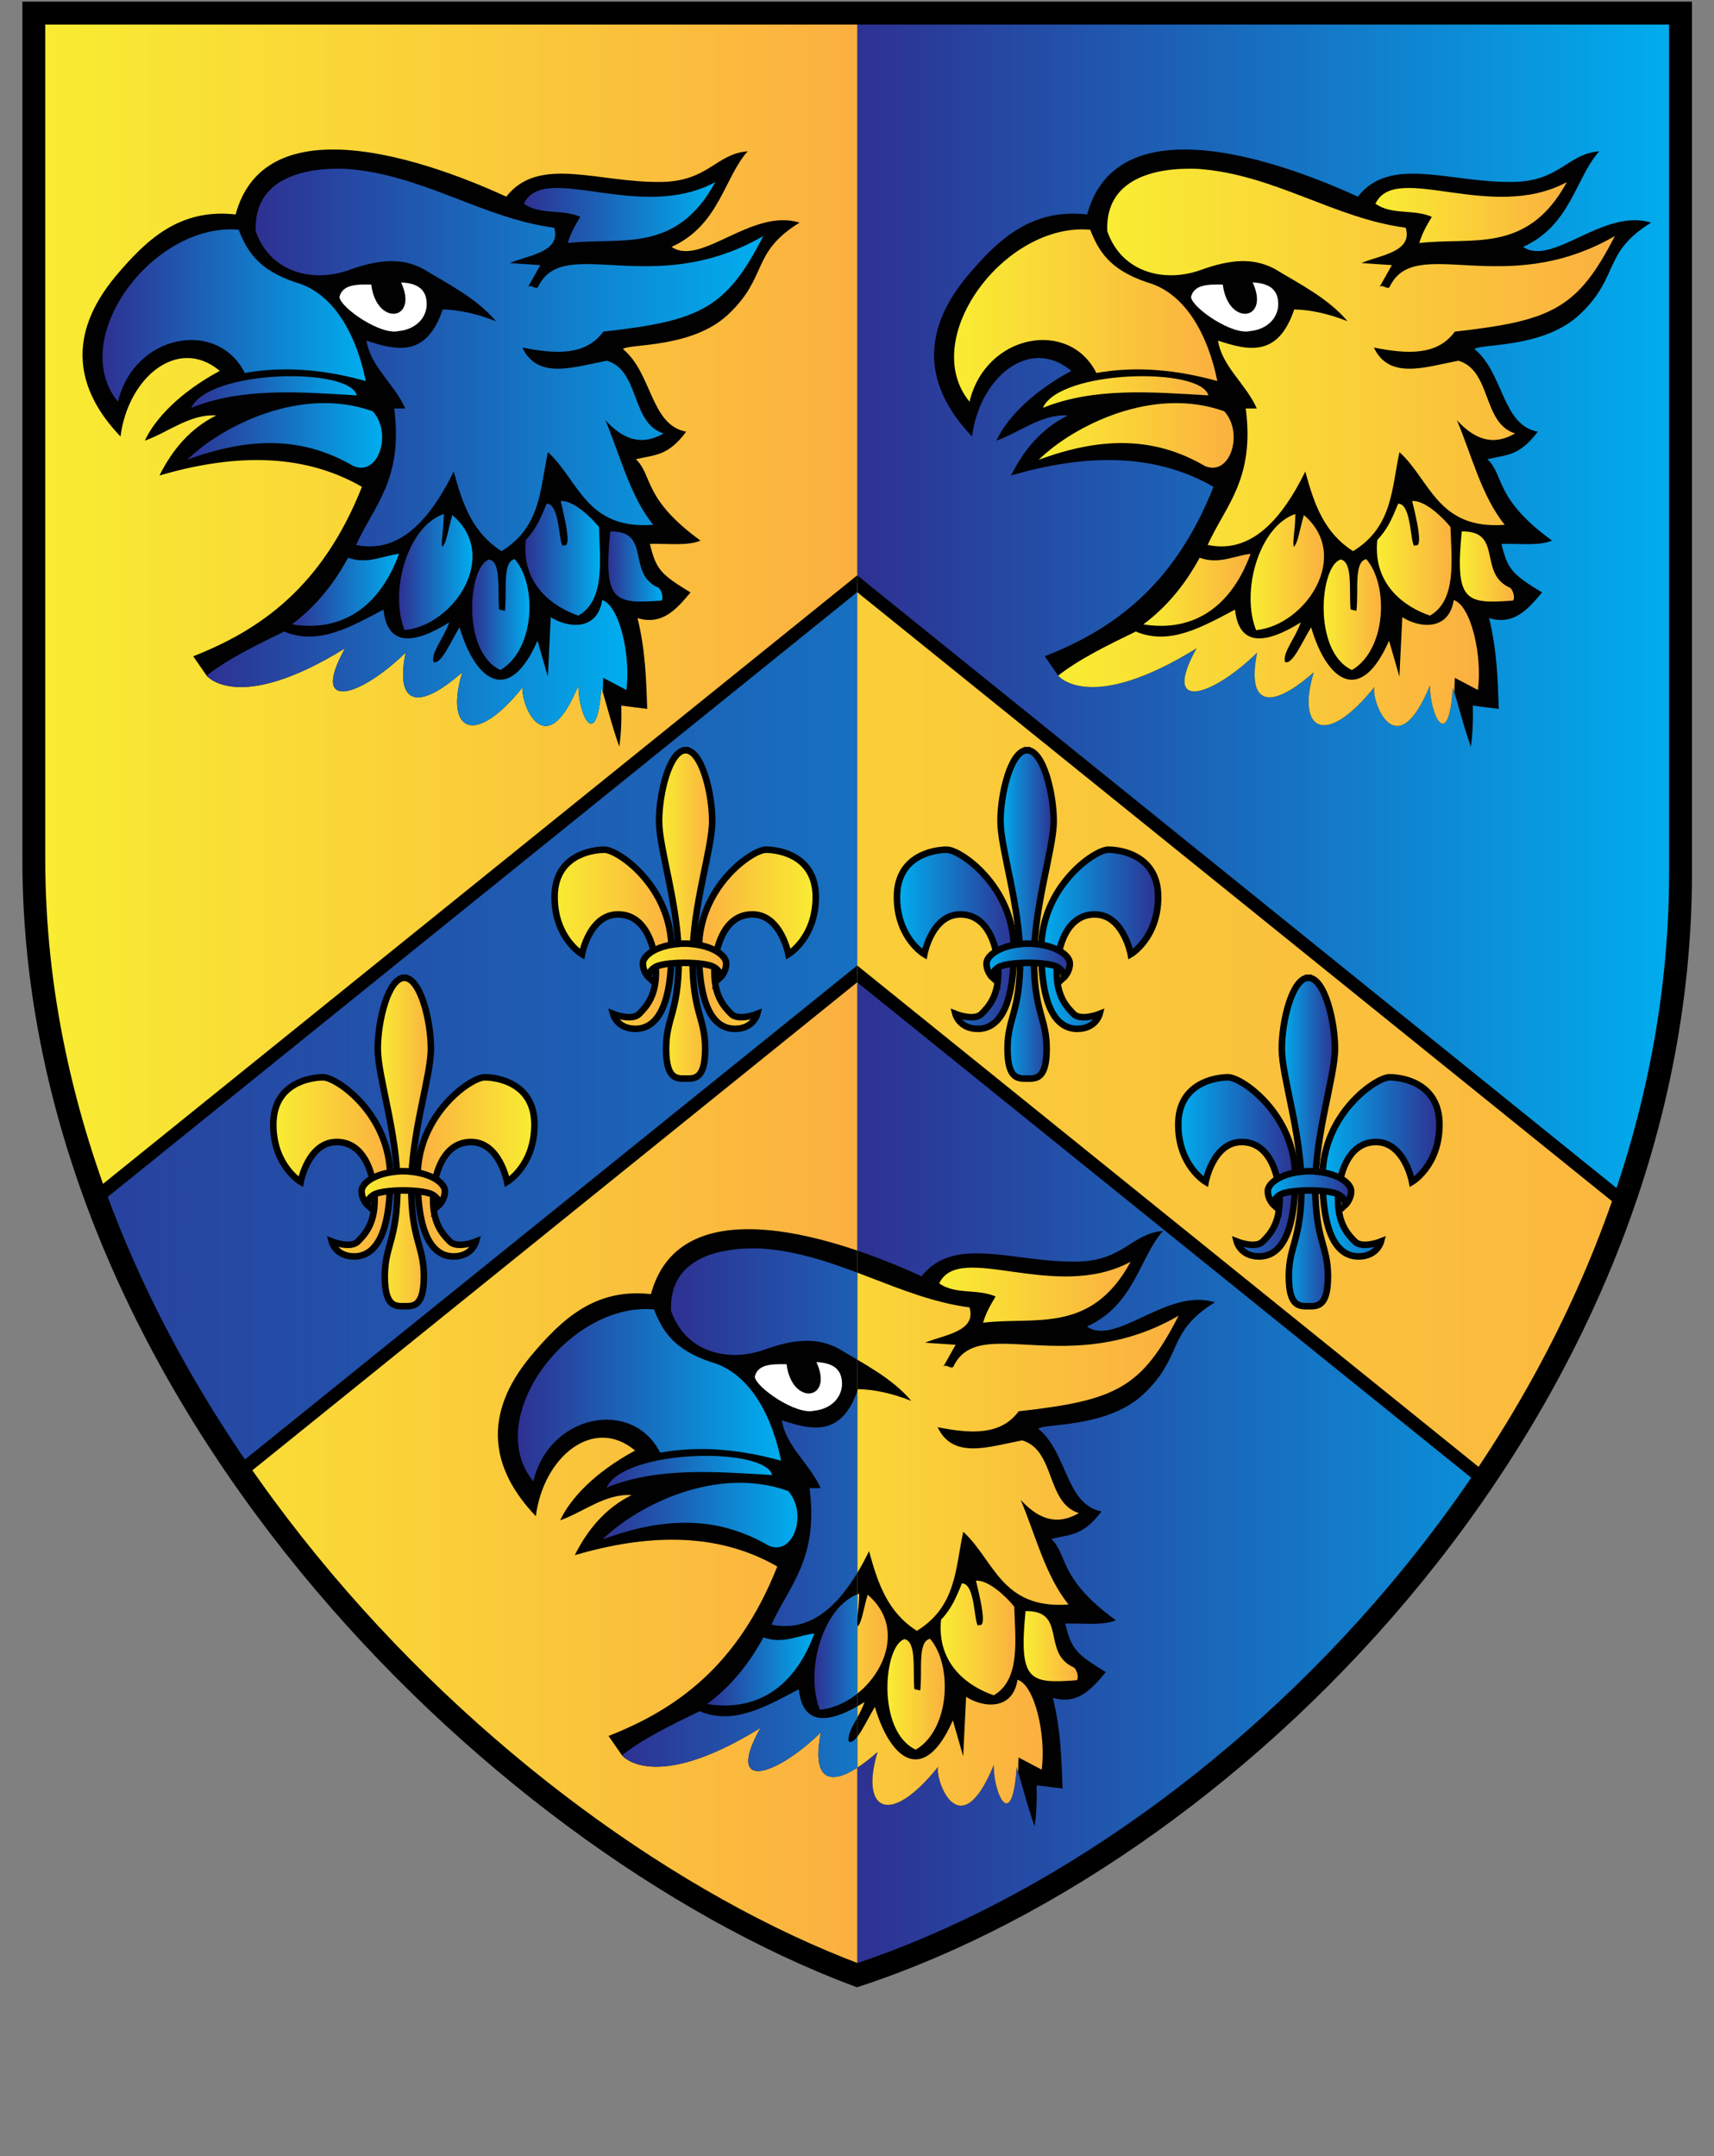<?xml version="1.0" encoding="utf-8"?>
<!-- Generator: Adobe Illustrator 15.0.2, SVG Export Plug-In  -->
<!DOCTYPE svg PUBLIC "-//W3C//DTD SVG 1.1//EN" "http://www.w3.org/Graphics/SVG/1.1/DTD/svg11.dtd">
<svg version="1.1"
	 xmlns="http://www.w3.org/2000/svg" xmlns:xlink="http://www.w3.org/1999/xlink" xmlns:a="http://ns.adobe.com/AdobeSVGViewerExtensions/3.0/"
	 x="0px" y="0px" width="524px" height="659px" viewBox="53.386 -0.5 524 659" enable-background="new 53.386 -0.5 524 659"
	 xml:space="preserve">
<rect x="53.386" y="-0.5" width="524" height="659" fill="#808080" stroke="none"/>
<defs>
</defs>
<linearGradient id="SVGID_5_" gradientUnits="userSpaceOnUse" x1="91.174" y1="515.304" x2="146.069" y2="536.376">
	<stop  offset="0" style="stop-color:#8B5E3C"/>
	<stop  offset="0.497" style="stop-color:#FDC060"/>
</linearGradient>
<path display="none" fill="url(#SVGID_5_)" stroke="#000000" stroke-width="3" stroke-miterlimit="10" d="M162.478,493.628l-72,70
	c0,0-13.53,0.171-11-15c2.529-15.171,23-55,23-55s1-8,21-9S162.478,493.628,162.478,493.628z"/>
<linearGradient id="SVGID_6_" gradientUnits="userSpaceOnUse" x1="484.315" y1="536.376" x2="539.209" y2="515.304">
	<stop  offset="0.503" style="stop-color:#FDC060"/>
	<stop  offset="1" style="stop-color:#8B5E3C"/>
</linearGradient>
<path display="none" fill="url(#SVGID_6_)" stroke="#000000" stroke-width="3" stroke-miterlimit="10" d="M467.906,493.628l72,70
	c0,0,13.529,0.171,11-15s-23-55-23-55s-1-8-21-9S467.906,493.628,467.906,493.628z"/>
<linearGradient id="SVGID_7_" gradientUnits="userSpaceOnUse" x1="54.886" y1="461.128" x2="160.478" y2="461.128">
	<stop  offset="0" style="stop-color:#BCBEC0"/>
	<stop  offset="0.333" style="stop-color:#E6E7E8"/>
</linearGradient>
<path display="none" fill="url(#SVGID_7_)" stroke="#000000" stroke-width="3" stroke-miterlimit="10" d="M55.478,456.628
	c0-18,7.316-28,35-28s51,8,51,8l19,57c0,0-71.883-16.141-90.941-9.07S55.478,456.628,55.478,456.628z"/>
<linearGradient id="SVGID_8_" gradientUnits="userSpaceOnUse" x1="469.906" y1="461.128" x2="575.498" y2="461.128">
	<stop  offset="0.632" style="stop-color:#E6E7E8"/>
	<stop  offset="0.687" style="stop-color:#DBDCDD"/>
	<stop  offset="0.793" style="stop-color:#CACBCD"/>
	<stop  offset="0.898" style="stop-color:#BFC1C3"/>
	<stop  offset="1" style="stop-color:#BCBEC0"/>
</linearGradient>
<path display="none" fill="url(#SVGID_8_)" stroke="#000000" stroke-width="3" stroke-miterlimit="10" d="M574.906,456.628
	c0-18-7.316-28-35-28s-51,8-51,8l-19,57c0,0,71.883-16.141,90.941-9.07S574.906,456.628,574.906,456.628z"/>
<path display="none" fill="#FBB040" stroke="#000000" stroke-width="3" stroke-miterlimit="10" d="M55.478,456.628c0,0,8,6,23,6
	c9.731,10.067,11,32,11,58.345c-25-1.345-34-19.345-34-48.345S55.478,456.628,55.478,456.628z"/>
<path display="none" fill="#FBB040" stroke="#000000" stroke-width="3" stroke-miterlimit="10" d="M574.906,456.628c0,0-8,6-23,6
	c-9.731,10.067-11,32-11,58.345c25-1.345,34-19.345,34-48.345S574.906,456.628,574.906,456.628z"/>
<g>
	<defs>
		<path id="SVGID_2_" d="M314.749,3.5H63.728c0,0,0,138.937,0,258.714c0,161.081,140,299,251.714,341
			c118.286-39,251.714-175.92,251.714-337c0-119.778,0-262.714,0-262.714H314.749z"/>
	</defs>
	<linearGradient id="SVGID_9_" gradientUnits="userSpaceOnUse" x1="63.728" y1="303.357" x2="567.156" y2="303.357">
		<stop  offset="0" style="stop-color:#2E3192"/>
		<stop  offset="1" style="stop-color:#00AEEF"/>
	</linearGradient>
	<use xlink:href="#SVGID_2_"  overflow="visible" fill="url(#SVGID_9_)"/>
	<clipPath id="SVGID_10_">
		<use xlink:href="#SVGID_2_"  overflow="visible"/>
	</clipPath>
	<g clip-path="url(#SVGID_10_)">
		<defs>
			<rect id="SVGID_4_" x="315.442" y="3.5" width="251.714" height="655.416"/>
		</defs>
		<linearGradient id="SVGID_11_" gradientUnits="userSpaceOnUse" x1="315.442" y1="331.208" x2="567.156" y2="331.208">
			<stop  offset="0" style="stop-color:#2E3192"/>
			<stop  offset="1" style="stop-color:#00AEEF"/>
		</linearGradient>
		<use xlink:href="#SVGID_4_"  overflow="visible" fill="url(#SVGID_11_)"/>
		<clipPath id="SVGID_12_">
			<use xlink:href="#SVGID_4_"  overflow="visible"/>
		</clipPath>
		<g clip-path="url(#SVGID_12_)">
			<g id="g3970_7_" transform="translate(-4.959,2.651)">
				<path fill="#010101" d="M523.99,72.304c14.581-6.573,16.043-21.167,23.281-29.219c-9.772,0.815-11.995,9.118-26.25,9.375
					c-19.368,0.349-37.58-8.28-47.563,4.5c-12.131-5.578-33.801-14.153-52.125-14.406c-14.251-0.197-26.487,4.624-30.625,19.844
					c-17.146-1.934-27.32,7.759-36.656,18.844c-14.992,18.006-12.408,34.517,1.469,49.031c2.296-18.099,17.601-30.781,30.344-20.063
					c-12.275,6.605-19.851,14.706-22.906,21.313c6.854-2.355,13.8-8.232,21.813-7.688c-7.932,3.959-13.369,10.427-17.344,18.344
					c21.455-6.26,43.084-7.384,61.906,3.469c-12.165,30.706-31.175,43.76-51.584,51.797l4.095,5.91c0,0,9.505,11.961,42.339-8.372
					c-10.982,19.668,4.555,14.966,18.499,1.333c-3.166,15.667,3.501,18.167,17.334,6c-5.333,17.333,3.206,23.577,18.5,4.533
					c-1.001,4.142,6.621,24.866,17-0.533c-0.079,8.998,5.667,20.833,7,0.667c1.272,3.909,3.162,11.562,5.493,18.095
					c0.561-3.946,0.729-8.154,0.605-12.555l7.938,1c-0.336-8.922-0.52-17.772-2.969-27.75c7.496,2.295,11.892-2.673,16.188-7.844
					c-9.237-5.624-10.525-7.094-12.406-14.844c5.908-0.109,11.611,0.646,15.469-1c-17.728-12.887-14.526-19.889-19.75-24.875
					c5.863-1.403,9.736-0.877,15.375-8.406c-10.976-2.074-10.337-17.876-19.344-25.281c1.934-1.676,21.144-0.127,32.25-10.625
					c12.262-11.591,6.755-18.728,21.75-28C548.579,60.322,532.881,78.486,523.99,72.304z"/>
				<path fill="#FFFFFF" d="M440.646,98.023c3.924-0.35,8.011-2.883,8.469-7.625c0.262-5.271-3.013-7.009-7.813-7.219
					c5.433,11.701-7.51,13.558-9.125,0.656c-4.771-0.114-8.829,0.045-9.719,3.813C422.815,90.952,435.211,99.507,440.646,98.023z"/>
				<g>
					<linearGradient id="SVGID_13_" gradientUnits="userSpaceOnUse" x1="350.015" y1="93.298" x2="430.499" y2="93.298">
						<stop  offset="0" style="stop-color:#F9ED32"/>
						<stop  offset="1" style="stop-color:#FBB040"/>
					</linearGradient>
					<path fill="url(#SVGID_13_)" d="M393.527,110.851c12.463-2.243,24.932-0.879,36.972,2.466
						c-2.709-13.522-9.467-26.827-21.435-30.159c-11.595-3.902-14.841-9.616-17.431-16.092
						c-26.108-2.31-52.647,33.272-36.892,52.571C359.658,98.953,385.115,94.164,393.527,110.851z"/>
					<linearGradient id="SVGID_14_" gradientUnits="userSpaceOnUse" x1="375.899" y1="129.936" x2="435.5" y2="129.936">
						<stop  offset="0" style="stop-color:#F9ED32"/>
						<stop  offset="1" style="stop-color:#FBB040"/>
					</linearGradient>
					<path fill="url(#SVGID_14_)" d="M426.706,139.29c7.724,3.326,11.973-10.073,5.928-16.724
						c-21.844-7.882-46.118,4.42-56.734,14.818C395.418,130.154,411.562,130.431,426.706,139.29z"/>
				</g>
				<g>
					<linearGradient id="SVGID_15_" gradientUnits="userSpaceOnUse" x1="407.891" y1="177.141" x2="440.668" y2="177.141">
						<stop  offset="0" style="stop-color:#F9ED32"/>
						<stop  offset="1" style="stop-color:#FBB040"/>
					</linearGradient>
					<path fill="url(#SVGID_15_)" d="M440.668,166.142c-4.903,0.501-9.61,3.321-15.567,1.187
						c-4.126,7.546-9.474,14.588-17.209,20.354C421.02,189.854,433.914,184.529,440.668,166.142z"/>
					<linearGradient id="SVGID_16_" gradientUnits="userSpaceOnUse" x1="381.847" y1="199.502" x2="510.479" y2="199.502">
						<stop  offset="0" style="stop-color:#F9ED32"/>
						<stop  offset="1" style="stop-color:#FBB040"/>
					</linearGradient>
					<path fill="url(#SVGID_16_)" d="M381.847,203.357c0.051,0.065,9.592,11.903,42.336-8.375
						c-10.982,19.668,4.555,14.966,18.499,1.333c-3.166,15.667,3.501,18.167,17.334,6c-5.333,17.333,3.206,23.577,18.5,4.533
						c-1.001,4.142,6.621,24.866,17-0.533c-0.079,8.998,5.667,20.833,7,0.667c0.147,0.454,0.305,0.963,0.469,1.511
						c0.023-1.504,0.056-2.999,0.116-4.466l7.073,3.722c1.385-10.447-2.093-25.851-7.406-27.489
						c-1.408,9.353-10.274,8.692-15.712,5.237l-0.892,18.158l-3.164-10.981c-8.638,19.771-18.944,12.579-23.823-4.095
						c-2.744,4.453-5.713,11.604-8.003,10.608c-0.671-3.131,2.935-6.781,4.839-12.098c-10.742,6.707-18.906,7.49-20.101-3.908
						c-9.963,5.221-19.894,11.1-30.337,6.7C396.827,194.122,388.141,198.381,381.847,203.357z"/>
					<linearGradient id="SVGID_17_" gradientUnits="userSpaceOnUse" x1="478.837" y1="61.819" x2="537.363" y2="61.819">
						<stop  offset="0" style="stop-color:#F9ED32"/>
						<stop  offset="1" style="stop-color:#FBB040"/>
					</linearGradient>
					<path fill="url(#SVGID_17_)" d="M492.25,71.138c15.964-1.923,33.041,3.607,45.113-18.638
						c-23.109,12.481-52.368-6.383-58.525,6.618c4.976,3.536,11.619,1.548,17.244,4.007
						C494.412,65.854,493.019,68.409,492.25,71.138z"/>
					<linearGradient id="SVGID_18_" gradientUnits="userSpaceOnUse" x1="396.835" y1="106.862" x2="552.028" y2="106.862">
						<stop  offset="0" style="stop-color:#F9ED32"/>
						<stop  offset="1" style="stop-color:#FBB040"/>
					</linearGradient>
					<path fill="url(#SVGID_18_)" d="M396.857,67.512c4.494,12.929,17.828,15.756,28.578,11.855
						c9.209-3.318,15.985-3.739,22.439-0.424c8.016,4.827,16.564,9.121,22.439,16.089c-6.017-2.366-11.412-3.49-16.3-3.599
						c-4.901,14.619-13.951,12.643-23.286,9.526c1.156,7.847,8.543,13.264,11.854,20.745h-3.387
						c2.784,21.621-6.072,29.483-11.644,41.704c12.114,2.548,21.684-5.809,29.849-22.439c2.724,10.079,5.774,18.708,14.607,24.345
						c12.136-7.461,11.73-19.046,14.183-30.272c9.438,8.58,11.613,23.763,32.178,22.228c-7.105-8.866-10.03-21.076-14.606-31.965
						c4.977,5.38,10.559,8.19,17.782,4.021c-10.089-3.106-7.146-19.246-17.359-22.228c-10.098,1.935-21.132,5.931-25.826-4.022
						c9.946,1.97,19.28,2.638,24.768-4.868c29.514-3.3,37.523-6.933,48.901-29.214c-33.807,19.567-60.995-0.77-68.8,15.454
						c-0.602,1.251-2.402-1.013-3.176,0.211l3.811-6.774l-9.314-0.635c5.55-2.393,15.823-3.331,13.548-10.796
						c-21.795-2.841-40.186-16.302-63.508-17.994C411.422,47.917,396.162,51.45,396.857,67.512z"/>
					<linearGradient id="SVGID_19_" gradientUnits="userSpaceOnUse" x1="479.27" y1="167.49" x2="502.125" y2="167.49">
						<stop  offset="0" style="stop-color:#F9ED32"/>
						<stop  offset="1" style="stop-color:#FBB040"/>
					</linearGradient>
					<path fill="url(#SVGID_19_)" d="M490.962,163.467l-0.156,0.313c-1.38-0.574-0.862-13.028-5.021-12.969
						c-1.734,4.274-3.282,7.903-6.38,11.087c-1.424,13.888,8.773,20.643,16.106,23.113c8.235-4.729,6.576-17.105,6.275-27.088
						c-2.44-3.005-7.81-8.186-11.714-7.948C492.875,161.207,492.607,164.188,490.962,163.467z"/>
					<linearGradient id="SVGID_20_" gradientUnits="userSpaceOnUse" x1="377.17" y1="116.67" x2="427.764" y2="116.67">
						<stop  offset="0" style="stop-color:#F9ED32"/>
						<stop  offset="1" style="stop-color:#FBB040"/>
					</linearGradient>
					<path fill="url(#SVGID_20_)" d="M427.764,117.697c-2.312-8.783-45.391-7.848-50.595,3.811
						C392.848,115.18,410.471,116.682,427.764,117.697z"/>
					<linearGradient id="SVGID_21_" gradientUnits="userSpaceOnUse" x1="504.646" y1="170.002" x2="521.197" y2="170.002">
						<stop  offset="0" style="stop-color:#F9ED32"/>
						<stop  offset="1" style="stop-color:#FBB040"/>
					</linearGradient>
					<path fill="url(#SVGID_21_)" d="M519.944,176.479c-9.896-4.407-1.936-17.402-14.706-17.195
						c-2.158,21.594,1.266,22.217,15.688,21.127C521.685,179.376,520.685,176.809,519.944,176.479z"/>
					<linearGradient id="SVGID_22_" gradientUnits="userSpaceOnUse" x1="440.673" y1="171.702" x2="463.122" y2="171.702">
						<stop  offset="0" style="stop-color:#F9ED32"/>
						<stop  offset="1" style="stop-color:#FBB040"/>
					</linearGradient>
					<path fill="url(#SVGID_22_)" d="M442.357,189.454c15.219-1.544,29.206-22.79,14.602-35.178
						c-1.364,4.683-1.77,8.555-3.097,9.734c-0.411-2.034,0.406-4.353,0.511-10.061C443.394,157.593,437.579,177.425,442.357,189.454
						z"/>
					<linearGradient id="SVGID_23_" gradientUnits="userSpaceOnUse" x1="463.009" y1="184.698" x2="480.545" y2="184.698">
						<stop  offset="0" style="stop-color:#F9ED32"/>
						<stop  offset="1" style="stop-color:#FBB040"/>
					</linearGradient>
					<path fill="url(#SVGID_23_)" d="M473.025,183.548l-1.778-0.419c-0.549-5.518,0.786-14.53-3.032-15.27
						c-6.411,1.943-8.599,28.163,3.451,33.781c10.459-6.132,11.352-25.766,4.393-33.886
						C472.089,168.47,473.775,177.882,473.025,183.548z"/>
				</g>
			</g>
		</g>
		<g clip-path="url(#SVGID_12_)">
			<g id="g3970_6_" transform="translate(-4.959,2.651)">
				<path fill="#010101" d="M390.63,402.305c14.581-6.574,16.043-21.168,23.281-29.219c-9.772,0.815-11.995,9.118-26.25,9.375
					c-19.368,0.348-37.58-8.281-47.563,4.5c-12.131-5.578-33.801-14.154-52.125-14.407c-14.251-0.197-26.487,4.624-30.625,19.844
					c-17.146-1.934-27.32,7.758-36.656,18.844c-14.992,18.006-12.408,34.516,1.469,49.031c2.296-18.1,17.601-30.781,30.344-20.063
					c-12.275,6.605-19.851,14.705-22.906,21.313c6.854-2.355,13.8-8.232,21.813-7.688c-7.932,3.959-13.369,10.426-17.344,18.344
					c21.455-6.26,43.084-7.385,61.906,3.469c-12.165,30.705-31.175,43.76-51.584,51.797l4.095,5.909c0,0,9.505,11.962,42.339-8.372
					c-10.982,19.668,4.555,14.967,18.499,1.334c-3.166,15.666,3.501,18.166,17.334,6c-5.333,17.333,3.206,23.576,18.5,4.533
					c-1.001,4.143,6.621,24.866,17-0.533c-0.079,8.998,5.667,20.833,7,0.666c1.272,3.909,3.162,11.563,5.493,18.096
					c0.561-3.947,0.729-8.154,0.605-12.555l7.938,1c-0.336-8.922-0.52-17.773-2.969-27.75c7.496,2.295,11.892-2.674,16.188-7.844
					c-9.237-5.625-10.525-7.094-12.406-14.844c5.908-0.109,11.611,0.646,15.469-1c-17.728-12.887-14.526-19.889-19.75-24.875
					c5.863-1.404,9.736-0.877,15.375-8.406c-10.976-2.074-10.337-17.877-19.344-25.281c1.934-1.676,21.144-0.127,32.25-10.625
					c12.262-11.592,6.755-18.729,21.75-28C415.218,390.322,399.521,408.486,390.63,402.305z"/>
				<path fill="#FFFFFF" d="M307.286,428.023c3.924-0.35,8.011-2.883,8.469-7.625c0.262-5.271-3.013-7.01-7.813-7.219
					c5.433,11.701-7.51,13.557-9.125,0.656c-4.771-0.115-8.829,0.045-9.719,3.813C289.455,420.951,301.85,429.508,307.286,428.023z"
					/>
				<g>
					<linearGradient id="SVGID_24_" gradientUnits="userSpaceOnUse" x1="216.655" y1="423.298" x2="297.138" y2="423.298">
						<stop  offset="0" style="stop-color:#F9ED32"/>
						<stop  offset="1" style="stop-color:#FBB040"/>
					</linearGradient>
					<path fill="url(#SVGID_24_)" d="M260.167,440.852c12.463-2.244,24.932-0.879,36.972,2.465
						c-2.709-13.521-9.467-26.826-21.435-30.158c-11.595-3.902-14.841-9.617-17.431-16.092
						c-26.108-2.311-52.647,33.271-36.892,52.57C226.297,428.953,251.755,424.164,260.167,440.852z"/>
					<linearGradient id="SVGID_25_" gradientUnits="userSpaceOnUse" x1="242.539" y1="459.936" x2="302.14" y2="459.936">
						<stop  offset="0" style="stop-color:#F9ED32"/>
						<stop  offset="1" style="stop-color:#FBB040"/>
					</linearGradient>
					<path fill="url(#SVGID_25_)" d="M293.345,469.289c7.724,3.326,11.973-10.072,5.928-16.723
						c-21.844-7.883-46.118,4.42-56.734,14.818C262.057,460.154,278.202,460.432,293.345,469.289z"/>
				</g>
				<g>
					<linearGradient id="SVGID_26_" gradientUnits="userSpaceOnUse" x1="274.531" y1="507.141" x2="307.307" y2="507.141">
						<stop  offset="0" style="stop-color:#F9ED32"/>
						<stop  offset="1" style="stop-color:#FBB040"/>
					</linearGradient>
					<path fill="url(#SVGID_26_)" d="M307.307,496.143c-4.903,0.5-9.61,3.32-15.567,1.186c-4.126,7.547-9.474,14.588-17.209,20.355
						C287.66,519.854,300.553,514.529,307.307,496.143z"/>
					<linearGradient id="SVGID_27_" gradientUnits="userSpaceOnUse" x1="248.487" y1="529.502" x2="377.119" y2="529.502">
						<stop  offset="0" style="stop-color:#F9ED32"/>
						<stop  offset="1" style="stop-color:#FBB040"/>
					</linearGradient>
					<path fill="url(#SVGID_27_)" d="M248.487,533.357c0.051,0.064,9.592,11.902,42.336-8.375
						c-10.982,19.668,4.555,14.967,18.499,1.334c-3.166,15.666,3.501,18.166,17.334,6c-5.333,17.333,3.206,23.576,18.5,4.533
						c-1.001,4.143,6.621,24.866,17-0.533c-0.079,8.998,5.667,20.833,7,0.666c0.147,0.455,0.305,0.963,0.469,1.512
						c0.023-1.504,0.056-3,0.116-4.467l7.073,3.723c1.385-10.447-2.093-25.852-7.406-27.49c-1.408,9.353-10.274,8.693-15.712,5.238
						l-0.892,18.158l-3.164-10.982c-8.638,19.771-18.944,12.58-23.823-4.094c-2.744,4.453-5.713,11.604-8.003,10.607
						c-0.671-3.131,2.935-6.781,4.839-12.098c-10.742,6.707-18.906,7.49-20.101-3.908c-9.963,5.221-19.894,11.1-30.337,6.701
						C263.466,524.122,254.781,528.381,248.487,533.357z"/>
					<linearGradient id="SVGID_28_" gradientUnits="userSpaceOnUse" x1="345.477" y1="391.819" x2="404.003" y2="391.819">
						<stop  offset="0" style="stop-color:#F9ED32"/>
						<stop  offset="1" style="stop-color:#FBB040"/>
					</linearGradient>
					<path fill="url(#SVGID_28_)" d="M358.889,401.139c15.964-1.924,33.041,3.607,45.113-18.639
						c-23.109,12.482-52.368-6.383-58.525,6.619c4.976,3.535,11.619,1.547,17.244,4.006
						C361.051,395.854,359.659,398.408,358.889,401.139z"/>
					<linearGradient id="SVGID_29_" gradientUnits="userSpaceOnUse" x1="263.474" y1="436.861" x2="418.668" y2="436.861">
						<stop  offset="0" style="stop-color:#F9ED32"/>
						<stop  offset="1" style="stop-color:#FBB040"/>
					</linearGradient>
					<path fill="url(#SVGID_29_)" d="M263.497,397.512c4.494,12.93,17.828,15.756,28.578,11.855
						c9.209-3.318,15.985-3.738,22.439-0.424c8.016,4.828,16.564,9.121,22.439,16.09c-6.017-2.367-11.412-3.49-16.3-3.6
						c-4.901,14.619-13.951,12.643-23.286,9.527c1.156,7.846,8.543,13.264,11.854,20.744h-3.387
						c2.784,21.621-6.072,29.484-11.644,41.705c12.114,2.547,21.684-5.809,29.849-22.439c2.724,10.078,5.774,18.707,14.607,24.344
						c12.136-7.461,11.73-19.045,14.183-30.271c9.438,8.58,11.613,23.762,32.178,22.227c-7.105-8.865-10.03-21.076-14.606-31.965
						c4.977,5.381,10.559,8.191,17.782,4.021c-10.089-3.105-7.146-19.246-17.359-22.227c-10.098,1.934-21.132,5.93-25.826-4.023
						c9.946,1.971,19.28,2.639,24.768-4.867c29.514-3.301,37.523-6.934,48.901-29.215c-33.807,19.568-60.995-0.77-68.8,15.455
						c-0.602,1.25-2.402-1.014-3.176,0.211l3.811-6.775l-9.314-0.635c5.55-2.393,15.823-3.33,13.548-10.795
						c-21.795-2.842-40.186-16.303-63.508-17.994C278.061,377.918,262.801,381.449,263.497,397.512z"/>
					<linearGradient id="SVGID_30_" gradientUnits="userSpaceOnUse" x1="345.91" y1="497.49" x2="368.764" y2="497.49">
						<stop  offset="0" style="stop-color:#F9ED32"/>
						<stop  offset="1" style="stop-color:#FBB040"/>
					</linearGradient>
					<path fill="url(#SVGID_30_)" d="M357.601,493.467l-0.156,0.314c-1.38-0.574-0.862-13.029-5.021-12.969
						c-1.734,4.273-3.282,7.902-6.38,11.086c-1.424,13.889,8.773,20.643,16.106,23.113c8.235-4.728,6.576-17.105,6.275-27.088
						c-2.44-3.004-7.81-8.186-11.714-7.947C359.514,491.207,359.247,494.188,357.601,493.467z"/>
					<linearGradient id="SVGID_31_" gradientUnits="userSpaceOnUse" x1="243.809" y1="446.671" x2="294.404" y2="446.671">
						<stop  offset="0" style="stop-color:#F9ED32"/>
						<stop  offset="1" style="stop-color:#FBB040"/>
					</linearGradient>
					<path fill="url(#SVGID_31_)" d="M294.404,447.697c-2.312-8.783-45.391-7.848-50.595,3.811
						C259.488,445.18,277.111,446.682,294.404,447.697z"/>
					<linearGradient id="SVGID_32_" gradientUnits="userSpaceOnUse" x1="371.286" y1="500.002" x2="387.837" y2="500.002">
						<stop  offset="0" style="stop-color:#F9ED32"/>
						<stop  offset="1" style="stop-color:#FBB040"/>
					</linearGradient>
					<path fill="url(#SVGID_32_)" d="M386.584,506.479c-9.896-4.406-1.936-17.402-14.706-17.195
						c-2.158,21.594,1.266,22.217,15.688,21.127C388.325,509.377,387.325,506.809,386.584,506.479z"/>
					<linearGradient id="SVGID_33_" gradientUnits="userSpaceOnUse" x1="307.312" y1="501.701" x2="329.761" y2="501.701">
						<stop  offset="0" style="stop-color:#F9ED32"/>
						<stop  offset="1" style="stop-color:#FBB040"/>
					</linearGradient>
					<path fill="url(#SVGID_33_)" d="M308.997,519.453c15.219-1.543,29.206-22.789,14.602-35.178
						c-1.364,4.684-1.77,8.555-3.097,9.734c-0.411-2.033,0.406-4.352,0.511-10.061C310.034,487.594,304.218,507.426,308.997,519.453
						z"/>
					<linearGradient id="SVGID_34_" gradientUnits="userSpaceOnUse" x1="329.649" y1="514.698" x2="347.184" y2="514.698">
						<stop  offset="0" style="stop-color:#F9ED32"/>
						<stop  offset="1" style="stop-color:#FBB040"/>
					</linearGradient>
					<path fill="url(#SVGID_34_)" d="M339.665,513.549l-1.778-0.42c-0.549-5.518,0.786-14.529-3.032-15.27
						c-6.411,1.943-8.599,28.164,3.451,33.781c10.459-6.131,11.352-25.766,4.393-33.885
						C338.729,498.471,340.415,507.883,339.665,513.549z"/>
				</g>
			</g>
		</g>
		<linearGradient id="SVGID_35_" gradientUnits="userSpaceOnUse" x1="3.017" y1="336.462" x2="627.867" y2="336.462">
			<stop  offset="0" style="stop-color:#F9ED32"/>
			<stop  offset="1" style="stop-color:#FBB040"/>
		</linearGradient>
		<polygon clip-path="url(#SVGID_12_)" fill="url(#SVGID_35_)" stroke="#000000" stroke-width="4" stroke-miterlimit="10" points="
			627.867,429.96 315.443,177.928 3.017,429.96 70.214,494.996 315.443,297.172 560.671,494.996 		"/>
		<g clip-path="url(#SVGID_12_)">
			<g>
				<linearGradient id="SVGID_36_" gradientUnits="userSpaceOnUse" x1="359.259" y1="278.986" x2="375.509" y2="278.986">
					<stop  offset="0" style="stop-color:#00AEEF"/>
					<stop  offset="1" style="stop-color:#2E3192"/>
				</linearGradient>
				<path fill="url(#SVGID_36_)" stroke="#000000" stroke-width="2" stroke-miterlimit="10" d="M359.259,250.469
					c0-8.542,3.209-21.631,8.115-21.67v-0.001c0.004,0,0.006,0.001,0.01,0.001s0.008-0.001,0.012-0.001v0.001
					c4.904,0.039,8.113,13.128,8.113,21.67c0,8.555-6.008,25.854-6.008,42.203c0,16.35,3.863,17.87,3.863,27.376
					c0,9.492-3.389,9.126-5.98,9.125c-2.59,0.001-5.979,0.367-5.979-9.125c0-9.506,3.861-11.026,3.861-27.376
					C365.267,276.323,359.259,259.023,359.259,250.469z"/>
				<linearGradient id="SVGID_37_" gradientUnits="userSpaceOnUse" x1="371.707" y1="286.589" x2="407.447" y2="286.589">
					<stop  offset="0" style="stop-color:#00AEEF"/>
					<stop  offset="1" style="stop-color:#2E3192"/>
				</linearGradient>
				<path fill="url(#SVGID_37_)" stroke="#000000" stroke-width="2" stroke-miterlimit="10" d="M376.46,296.665
					c0-7.224,2.852-17.679,11.596-17.679c8.746,0,11.027,12.166,11.027,12.166s8.363-4.943,8.363-17.49
					c0-12.547-11.074-14.448-15.258-14.448c-4.182,0-20.482,11.321-20.482,30.417s5.324,24.333,11.027,24.333
					s6.844-4.563,6.844-4.563s-5.703,2.281-7.984,0S376.46,303.888,376.46,296.665z"/>
				<linearGradient id="SVGID_38_" gradientUnits="userSpaceOnUse" x1="327.603" y1="286.589" x2="363.343" y2="286.589">
					<stop  offset="0" style="stop-color:#00AEEF"/>
					<stop  offset="1" style="stop-color:#2E3192"/>
				</linearGradient>
				<path fill="url(#SVGID_38_)" stroke="#000000" stroke-width="2" stroke-miterlimit="10" d="M358.591,296.665
					c0-7.224-2.854-17.679-11.598-17.679s-11.025,12.166-11.025,12.166s-8.365-4.943-8.365-17.49
					c0-12.547,11.076-14.448,15.258-14.448s20.482,11.321,20.482,30.417s-5.322,24.333-11.025,24.333s-6.846-4.563-6.846-4.563
					s5.705,2.281,7.986,0S358.591,303.888,358.591,296.665z"/>
				<linearGradient id="SVGID_39_" gradientUnits="userSpaceOnUse" x1="354.982" y1="293.143" x2="380.453" y2="293.143">
					<stop  offset="0" style="stop-color:#00AEEF"/>
					<stop  offset="1" style="stop-color:#2E3192"/>
				</linearGradient>
				<path fill="url(#SVGID_39_)" stroke="#000000" stroke-width="2" stroke-miterlimit="10" d="M365.81,288.018
					c0.443-0.062,0.957-0.098,1.574-0.098c0.113,0,0.221,0.007,0.332,0.008c0.113-0.001,0.219-0.008,0.332-0.008
					c0.619,0,1.133,0.036,1.574,0.098c6.852,0.554,10.83,3.577,10.83,5.986c0,2.661-1.902,4.362-1.902,4.362s0.645-1.595-1.639-3.14
					c-1.988-1.347-7.752-1.437-9.195-1.438c-1.443,0.001-7.205,0.091-9.195,1.438c-2.281,1.545-1.639,3.14-1.639,3.14
					s-1.9-1.701-1.9-4.362C354.982,291.594,358.958,288.571,365.81,288.018z"/>
			</g>
			<g>
				<linearGradient id="SVGID_40_" gradientUnits="userSpaceOnUse" x1="445.259" y1="348.555" x2="461.509" y2="348.555">
					<stop  offset="0" style="stop-color:#00AEEF"/>
					<stop  offset="1" style="stop-color:#2E3192"/>
				</linearGradient>
				<path fill="url(#SVGID_40_)" stroke="#000000" stroke-width="2" stroke-miterlimit="10" d="M445.259,320.038
					c0-8.542,3.209-21.631,8.115-21.67v-0.001c0.004,0,0.006,0.001,0.01,0.001s0.008-0.001,0.012-0.001v0.001
					c4.904,0.039,8.113,13.128,8.113,21.67c0,8.555-6.008,25.854-6.008,42.203c0,16.35,3.863,17.87,3.863,27.375
					c0,9.492-3.389,9.127-5.98,9.125c-2.59,0.002-5.979,0.367-5.979-9.125c0-9.506,3.861-11.025,3.861-27.375
					C451.267,345.892,445.259,328.592,445.259,320.038z"/>
				<linearGradient id="SVGID_41_" gradientUnits="userSpaceOnUse" x1="457.707" y1="356.158" x2="493.447" y2="356.158">
					<stop  offset="0" style="stop-color:#00AEEF"/>
					<stop  offset="1" style="stop-color:#2E3192"/>
				</linearGradient>
				<path fill="url(#SVGID_41_)" stroke="#000000" stroke-width="2" stroke-miterlimit="10" d="M462.46,366.233
					c0-7.224,2.852-17.679,11.596-17.679c8.746,0,11.027,12.166,11.027,12.166s8.363-4.943,8.363-17.49
					c0-12.547-11.074-14.448-15.258-14.448c-4.182,0-20.482,11.321-20.482,30.417s5.324,24.333,11.027,24.333
					s6.844-4.563,6.844-4.563s-5.703,2.281-7.984,0S462.46,373.457,462.46,366.233z"/>
				<linearGradient id="SVGID_42_" gradientUnits="userSpaceOnUse" x1="413.603" y1="356.158" x2="449.343" y2="356.158">
					<stop  offset="0" style="stop-color:#00AEEF"/>
					<stop  offset="1" style="stop-color:#2E3192"/>
				</linearGradient>
				<path fill="url(#SVGID_42_)" stroke="#000000" stroke-width="2" stroke-miterlimit="10" d="M444.591,366.233
					c0-7.224-2.854-17.679-11.598-17.679s-11.025,12.166-11.025,12.166s-8.365-4.943-8.365-17.49
					c0-12.547,11.076-14.448,15.258-14.448s20.482,11.321,20.482,30.417s-5.322,24.333-11.025,24.333s-6.846-4.563-6.846-4.563
					s5.705,2.281,7.986,0S444.591,373.457,444.591,366.233z"/>
				<linearGradient id="SVGID_43_" gradientUnits="userSpaceOnUse" x1="440.982" y1="362.712" x2="466.453" y2="362.712">
					<stop  offset="0" style="stop-color:#00AEEF"/>
					<stop  offset="1" style="stop-color:#2E3192"/>
				</linearGradient>
				<path fill="url(#SVGID_43_)" stroke="#000000" stroke-width="2" stroke-miterlimit="10" d="M451.81,357.586
					c0.443-0.062,0.957-0.098,1.574-0.098c0.113,0,0.221,0.007,0.332,0.008c0.113-0.001,0.219-0.008,0.332-0.008
					c0.619,0,1.133,0.036,1.574,0.098c6.852,0.554,10.83,3.577,10.83,5.986c0,2.661-1.902,4.362-1.902,4.362s0.645-1.595-1.639-3.14
					c-1.988-1.347-7.752-1.437-9.195-1.438c-1.443,0.001-7.205,0.091-9.195,1.438c-2.281,1.545-1.639,3.14-1.639,3.14
					s-1.9-1.701-1.9-4.362C440.982,361.163,444.958,358.14,451.81,357.586z"/>
			</g>
		</g>
	</g>
	<g clip-path="url(#SVGID_10_)">
		<defs>
			<rect id="SVGID_3_" x="63.728" y="3.5" width="251.714" height="655.416"/>
		</defs>
		<linearGradient id="SVGID_44_" gradientUnits="userSpaceOnUse" x1="63.728" y1="331.207" x2="315.442" y2="331.207">
			<stop  offset="0" style="stop-color:#F9ED32"/>
			<stop  offset="1" style="stop-color:#FBB040"/>
		</linearGradient>
		<use xlink:href="#SVGID_3_"  overflow="visible" fill="url(#SVGID_44_)"/>
		<clipPath id="SVGID_45_">
			<use xlink:href="#SVGID_3_"  overflow="visible"/>
		</clipPath>
		<g clip-path="url(#SVGID_45_)">
			<g id="g3970_5_" transform="translate(-4.959,2.651)">
				<path fill="#010101" d="M263.656,72.304c14.581-6.573,16.043-21.167,23.281-29.219c-9.772,0.815-11.995,9.118-26.25,9.375
					c-19.368,0.349-37.58-8.28-47.563,4.5C200.994,51.382,179.324,42.807,161,42.554c-14.251-0.197-26.487,4.624-30.625,19.844
					c-17.146-1.934-27.32,7.759-36.656,18.844c-14.992,18.006-12.408,34.517,1.469,49.031c2.296-18.099,17.601-30.781,30.344-20.063
					c-12.275,6.605-19.851,14.706-22.906,21.313c6.854-2.355,13.8-8.232,21.813-7.688c-7.932,3.959-13.369,10.427-17.344,18.344
					c21.455-6.26,43.084-7.384,61.906,3.469c-12.165,30.706-31.175,43.76-51.584,51.797l4.095,5.91c0,0,9.505,11.961,42.339-8.372
					c-10.982,19.668,4.555,14.966,18.499,1.333c-3.166,15.667,3.501,18.167,17.334,6c-5.333,17.333,3.206,23.577,18.5,4.533
					c-1.001,4.142,6.621,24.866,17-0.533c-0.079,8.998,5.667,20.833,7,0.667c1.272,3.909,3.162,11.562,5.493,18.095
					c0.561-3.946,0.729-8.154,0.605-12.555l7.938,1c-0.336-8.922-0.52-17.772-2.969-27.75c7.496,2.295,11.892-2.673,16.188-7.844
					c-9.237-5.624-10.525-7.094-12.406-14.844c5.908-0.109,11.611,0.646,15.469-1c-17.728-12.887-14.526-19.889-19.75-24.875
					c5.863-1.403,9.736-0.877,15.375-8.406c-10.976-2.074-10.337-17.876-19.344-25.281c1.934-1.676,21.144-0.127,32.25-10.625
					c12.262-11.591,6.755-18.728,21.75-28C288.245,60.322,272.548,78.486,263.656,72.304z"/>
				<path fill="#FFFFFF" d="M180.313,98.023c3.924-0.35,8.011-2.883,8.469-7.625c0.262-5.271-3.013-7.009-7.813-7.219
					c5.433,11.701-7.51,13.558-9.125,0.656c-4.771-0.114-8.829,0.045-9.719,3.813C162.482,90.952,174.877,99.507,180.313,98.023z"/>
				<g>
					<linearGradient id="SVGID_46_" gradientUnits="userSpaceOnUse" x1="89.682" y1="93.298" x2="170.165" y2="93.298">
						<stop  offset="0" style="stop-color:#2E3192"/>
						<stop  offset="1" style="stop-color:#00AEEF"/>
					</linearGradient>
					<path fill="url(#SVGID_46_)" d="M133.193,110.851c12.463-2.243,24.932-0.879,36.972,2.466
						c-2.709-13.522-9.467-26.827-21.435-30.159c-11.595-3.902-14.841-9.616-17.431-16.092
						c-26.108-2.31-52.647,33.272-36.892,52.571C99.324,98.953,124.781,94.164,133.193,110.851z"/>
					<linearGradient id="SVGID_47_" gradientUnits="userSpaceOnUse" x1="115.566" y1="129.936" x2="175.167" y2="129.936">
						<stop  offset="0" style="stop-color:#2E3192"/>
						<stop  offset="1" style="stop-color:#00AEEF"/>
					</linearGradient>
					<path fill="url(#SVGID_47_)" d="M166.372,139.29c7.724,3.326,11.973-10.073,5.928-16.724
						c-21.844-7.882-46.118,4.42-56.734,14.818C135.084,130.154,151.229,130.431,166.372,139.29z"/>
				</g>
				<g>
					<linearGradient id="SVGID_48_" gradientUnits="userSpaceOnUse" x1="147.558" y1="177.141" x2="180.334" y2="177.141">
						<stop  offset="0" style="stop-color:#2E3192"/>
						<stop  offset="1" style="stop-color:#00AEEF"/>
					</linearGradient>
					<path fill="url(#SVGID_48_)" d="M180.334,166.142c-4.903,0.501-9.61,3.321-15.567,1.187
						c-4.126,7.546-9.474,14.588-17.209,20.354C160.687,189.854,173.58,184.529,180.334,166.142z"/>
					<linearGradient id="SVGID_49_" gradientUnits="userSpaceOnUse" x1="121.514" y1="199.502" x2="250.146" y2="199.502">
						<stop  offset="0" style="stop-color:#2E3192"/>
						<stop  offset="1" style="stop-color:#00AEEF"/>
					</linearGradient>
					<path fill="url(#SVGID_49_)" d="M121.514,203.357c0.051,0.065,9.592,11.903,42.336-8.375
						c-10.982,19.668,4.555,14.966,18.499,1.333c-3.166,15.667,3.501,18.167,17.334,6c-5.333,17.333,3.206,23.577,18.5,4.533
						c-1.001,4.142,6.621,24.866,17-0.533c-0.079,8.998,5.667,20.833,7,0.667c0.147,0.454,0.305,0.963,0.469,1.511
						c0.023-1.504,0.056-2.999,0.116-4.466l7.073,3.722c1.385-10.447-2.093-25.851-7.406-27.489
						c-1.408,9.353-10.274,8.692-15.712,5.237l-0.892,18.158l-3.164-10.981c-8.638,19.771-18.944,12.579-23.823-4.095
						c-2.744,4.453-5.713,11.604-8.003,10.608c-0.671-3.131,2.935-6.781,4.839-12.098c-10.742,6.707-18.906,7.49-20.101-3.908
						c-9.963,5.221-19.894,11.1-30.337,6.7C136.493,194.122,127.808,198.381,121.514,203.357z"/>
					<linearGradient id="SVGID_50_" gradientUnits="userSpaceOnUse" x1="218.504" y1="61.819" x2="277.029" y2="61.819">
						<stop  offset="0" style="stop-color:#2E3192"/>
						<stop  offset="1" style="stop-color:#00AEEF"/>
					</linearGradient>
					<path fill="url(#SVGID_50_)" d="M231.916,71.138c15.964-1.923,33.041,3.607,45.113-18.638
						c-23.109,12.481-52.368-6.383-58.525,6.618c4.976,3.536,11.619,1.548,17.244,4.007
						C234.078,65.854,232.686,68.409,231.916,71.138z"/>
					<linearGradient id="SVGID_51_" gradientUnits="userSpaceOnUse" x1="136.501" y1="106.862" x2="291.695" y2="106.862">
						<stop  offset="0" style="stop-color:#2E3192"/>
						<stop  offset="1" style="stop-color:#00AEEF"/>
					</linearGradient>
					<path fill="url(#SVGID_51_)" d="M136.524,67.512c4.494,12.929,17.828,15.756,28.578,11.855
						c9.209-3.318,15.985-3.739,22.439-0.424c8.016,4.827,16.564,9.121,22.439,16.089c-6.017-2.366-11.412-3.49-16.3-3.599
						c-4.901,14.619-13.951,12.643-23.286,9.526c1.156,7.847,8.543,13.264,11.854,20.745h-3.387
						c2.784,21.621-6.072,29.483-11.644,41.704c12.114,2.548,21.684-5.809,29.849-22.439c2.724,10.079,5.774,18.708,14.607,24.345
						c12.136-7.461,11.73-19.046,14.183-30.272c9.438,8.58,11.613,23.763,32.178,22.228c-7.105-8.866-10.03-21.076-14.606-31.965
						c4.977,5.38,10.559,8.19,17.782,4.021c-10.089-3.106-7.146-19.246-17.359-22.228c-10.098,1.935-21.132,5.931-25.826-4.022
						c9.946,1.97,19.28,2.638,24.768-4.868c29.514-3.3,37.523-6.933,48.901-29.214c-33.807,19.567-60.995-0.77-68.8,15.454
						c-0.602,1.251-2.402-1.013-3.176,0.211l3.811-6.774l-9.314-0.635c5.55-2.393,15.823-3.331,13.548-10.796
						c-21.795-2.841-40.186-16.302-63.508-17.994C151.088,47.917,135.828,51.45,136.524,67.512z"/>
					<linearGradient id="SVGID_52_" gradientUnits="userSpaceOnUse" x1="218.937" y1="167.49" x2="241.791" y2="167.49">
						<stop  offset="0" style="stop-color:#2E3192"/>
						<stop  offset="1" style="stop-color:#00AEEF"/>
					</linearGradient>
					<path fill="url(#SVGID_52_)" d="M230.628,163.467l-0.156,0.313c-1.38-0.574-0.862-13.028-5.021-12.969
						c-1.734,4.274-3.282,7.903-6.38,11.087c-1.424,13.888,8.773,20.643,16.106,23.113c8.235-4.729,6.576-17.105,6.275-27.088
						c-2.44-3.005-7.81-8.186-11.714-7.948C232.541,161.207,232.274,164.188,230.628,163.467z"/>
					<linearGradient id="SVGID_53_" gradientUnits="userSpaceOnUse" x1="116.836" y1="116.67" x2="167.431" y2="116.67">
						<stop  offset="0" style="stop-color:#2E3192"/>
						<stop  offset="1" style="stop-color:#00AEEF"/>
					</linearGradient>
					<path fill="url(#SVGID_53_)" d="M167.431,117.697c-2.312-8.783-45.391-7.848-50.595,3.811
						C132.515,115.18,150.138,116.682,167.431,117.697z"/>
					<linearGradient id="SVGID_54_" gradientUnits="userSpaceOnUse" x1="244.313" y1="170.002" x2="260.863" y2="170.002">
						<stop  offset="0" style="stop-color:#2E3192"/>
						<stop  offset="1" style="stop-color:#00AEEF"/>
					</linearGradient>
					<path fill="url(#SVGID_54_)" d="M259.61,176.479c-9.896-4.407-1.936-17.402-14.706-17.195
						c-2.158,21.594,1.266,22.217,15.688,21.127C261.352,179.376,260.352,176.809,259.61,176.479z"/>
					<linearGradient id="SVGID_55_" gradientUnits="userSpaceOnUse" x1="180.339" y1="171.702" x2="202.788" y2="171.702">
						<stop  offset="0" style="stop-color:#2E3192"/>
						<stop  offset="1" style="stop-color:#00AEEF"/>
					</linearGradient>
					<path fill="url(#SVGID_55_)" d="M182.024,189.454c15.219-1.544,29.206-22.79,14.602-35.178
						c-1.364,4.683-1.77,8.555-3.097,9.734c-0.411-2.034,0.406-4.353,0.511-10.061C183.061,157.593,177.245,177.425,182.024,189.454
						z"/>
					<linearGradient id="SVGID_56_" gradientUnits="userSpaceOnUse" x1="202.675" y1="184.698" x2="220.211" y2="184.698">
						<stop  offset="0" style="stop-color:#2E3192"/>
						<stop  offset="1" style="stop-color:#00AEEF"/>
					</linearGradient>
					<path fill="url(#SVGID_56_)" d="M212.692,183.548l-1.778-0.419c-0.549-5.518,0.786-14.53-3.032-15.27
						c-6.411,1.943-8.599,28.163,3.451,33.781c10.459-6.132,11.352-25.766,4.393-33.886
						C211.756,168.47,213.442,177.882,212.692,183.548z"/>
				</g>
			</g>
		</g>
		<g clip-path="url(#SVGID_45_)">
			<g id="g3970_4_" transform="translate(-4.959,2.651)">
				<path fill="#010101" d="M390.63,402.304c14.58-6.572,16.043-21.166,23.281-29.218c-9.773,0.815-11.996,9.119-26.25,9.375
					c-19.369,0.35-37.58-8.28-47.563,4.5c-12.131-5.578-33.801-14.153-52.125-14.406c-14.251-0.197-26.487,4.625-30.625,19.843
					c-17.146-1.934-27.32,7.76-36.656,18.844c-14.992,18.006-12.408,34.518,1.469,49.031c2.296-18.098,17.601-30.781,30.344-20.063
					c-12.275,6.605-19.851,14.707-22.906,21.313c6.854-2.355,13.8-8.232,21.813-7.688c-7.932,3.959-13.369,10.428-17.344,18.344
					c21.455-6.26,43.084-7.383,61.906,3.469c-12.165,30.707-31.175,43.761-51.584,51.797l4.095,5.91c0,0,9.505,11.961,42.339-8.371
					c-10.982,19.668,4.555,14.965,18.499,1.332c-3.166,15.668,3.502,18.168,17.334,6.001c-5.332,17.333,3.207,23.577,18.5,4.533
					c-1,4.142,6.621,24.866,17-0.533c-0.078,8.997,5.668,20.833,7,0.667c1.273,3.908,3.162,11.561,5.494,18.094
					c0.561-3.945,0.729-8.153,0.605-12.555l7.938,1c-0.336-8.922-0.52-17.771-2.969-27.75c7.496,2.295,11.891-2.672,16.188-7.844
					c-9.238-5.623-10.525-7.094-12.406-14.844c5.908-0.109,11.611,0.646,15.469-1c-17.729-12.887-14.527-19.889-19.75-24.875
					c5.863-1.402,9.736-0.877,15.375-8.406c-10.977-2.074-10.338-17.875-19.344-25.281c1.934-1.676,21.143-0.127,32.25-10.625
					c12.262-11.59,6.754-18.727,21.75-28C415.217,390.321,399.52,408.485,390.63,402.304z"/>
				<path fill="#FFFFFF" d="M307.285,428.022c3.924-0.35,8.01-2.883,8.469-7.625c0.262-5.271-3.014-7.008-7.813-7.219
					c5.432,11.701-7.51,13.559-9.125,0.656c-4.771-0.113-8.829,0.045-9.719,3.813C289.454,420.952,301.85,429.507,307.285,428.022z"
					/>
				<g>
					<linearGradient id="SVGID_57_" gradientUnits="userSpaceOnUse" x1="216.654" y1="423.298" x2="297.138" y2="423.298">
						<stop  offset="0" style="stop-color:#2E3192"/>
						<stop  offset="1" style="stop-color:#00AEEF"/>
					</linearGradient>
					<path fill="url(#SVGID_57_)" d="M260.166,440.851c12.463-2.242,24.932-0.879,36.972,2.467
						c-2.709-13.523-9.467-26.828-21.435-30.16c-11.595-3.902-14.841-9.615-17.431-16.092
						c-26.108-2.309-52.647,33.273-36.892,52.572C226.297,428.952,251.754,424.163,260.166,440.851z"/>
					<linearGradient id="SVGID_58_" gradientUnits="userSpaceOnUse" x1="242.538" y1="459.936" x2="302.139" y2="459.936">
						<stop  offset="0" style="stop-color:#2E3192"/>
						<stop  offset="1" style="stop-color:#00AEEF"/>
					</linearGradient>
					<path fill="url(#SVGID_58_)" d="M293.345,469.29c7.724,3.326,11.973-10.074,5.928-16.725
						c-21.844-7.881-46.118,4.42-56.734,14.818C262.057,460.153,278.201,460.431,293.345,469.29z"/>
				</g>
				<g>
					<linearGradient id="SVGID_59_" gradientUnits="userSpaceOnUse" x1="274.53" y1="507.141" x2="307.307" y2="507.141">
						<stop  offset="0" style="stop-color:#2E3192"/>
						<stop  offset="1" style="stop-color:#00AEEF"/>
					</linearGradient>
					<path fill="url(#SVGID_59_)" d="M307.307,496.142c-4.903,0.502-9.61,3.322-15.567,1.188
						c-4.126,7.545-9.474,14.588-17.209,20.353C287.659,519.854,300.553,514.528,307.307,496.142z"/>
					<linearGradient id="SVGID_60_" gradientUnits="userSpaceOnUse" x1="248.487" y1="529.502" x2="377.119" y2="529.502">
						<stop  offset="0" style="stop-color:#2E3192"/>
						<stop  offset="1" style="stop-color:#00AEEF"/>
					</linearGradient>
					<path fill="url(#SVGID_60_)" d="M248.486,533.357c0.051,0.065,9.592,11.903,42.336-8.374
						c-10.982,19.668,4.555,14.965,18.499,1.332c-3.166,15.668,3.502,18.168,17.334,6.001c-5.332,17.333,3.207,23.577,18.5,4.533
						c-1,4.142,6.621,24.866,17-0.533c-0.078,8.997,5.668,20.833,7,0.667c0.148,0.453,0.305,0.963,0.469,1.51
						c0.023-1.504,0.057-2.998,0.117-4.465l7.072,3.721c1.385-10.447-2.092-25.85-7.406-27.488
						c-1.408,9.352-10.273,8.691-15.711,5.236l-0.893,18.158l-3.164-10.98c-8.637,19.77-18.943,12.578-23.822-4.096
						c-2.744,4.453-5.713,11.605-8.004,10.609c-0.67-3.131,2.936-6.781,4.84-12.098c-10.742,6.707-18.907,7.49-20.101-3.908
						c-9.963,5.221-19.894,11.1-30.337,6.699C263.466,524.122,254.78,528.382,248.486,533.357z"/>
					<linearGradient id="SVGID_61_" gradientUnits="userSpaceOnUse" x1="345.477" y1="391.819" x2="404.003" y2="391.819">
						<stop  offset="0" style="stop-color:#2E3192"/>
						<stop  offset="1" style="stop-color:#00AEEF"/>
					</linearGradient>
					<path fill="url(#SVGID_61_)" d="M358.889,401.138c15.963-1.922,33.041,3.607,45.113-18.637
						c-23.109,12.48-52.369-6.383-58.525,6.617c4.975,3.537,11.619,1.549,17.244,4.008
						C361.051,395.855,359.659,398.409,358.889,401.138z"/>
					<linearGradient id="SVGID_62_" gradientUnits="userSpaceOnUse" x1="263.473" y1="436.861" x2="418.667" y2="436.861">
						<stop  offset="0" style="stop-color:#2E3192"/>
						<stop  offset="1" style="stop-color:#00AEEF"/>
					</linearGradient>
					<path fill="url(#SVGID_62_)" d="M263.496,397.513c4.494,12.928,17.828,15.756,28.578,11.855
						c9.209-3.318,15.985-3.74,22.44-0.424c8.016,4.826,16.564,9.121,22.439,16.088c-6.018-2.365-11.412-3.49-16.301-3.598
						c-4.9,14.619-13.951,12.643-23.286,9.525c1.156,7.848,8.543,13.264,11.854,20.746h-3.386
						c2.784,21.621-6.072,29.482-11.644,41.703c12.114,2.549,21.684-5.809,29.848-22.439c2.725,10.08,5.775,18.709,14.607,24.346
						c12.137-7.461,11.73-19.047,14.184-30.273c9.438,8.58,11.613,23.764,32.178,22.229c-7.105-8.867-10.031-21.076-14.607-31.965
						c4.977,5.379,10.559,8.189,17.783,4.021c-10.09-3.107-7.146-19.246-17.359-22.229c-10.098,1.936-21.133,5.932-25.826-4.021
						c9.945,1.969,19.279,2.637,24.768-4.869c29.514-3.299,37.523-6.932,48.9-29.213c-33.807,19.566-60.994-0.77-68.799,15.453
						c-0.602,1.252-2.402-1.012-3.176,0.211l3.811-6.773l-9.314-0.635c5.549-2.393,15.822-3.332,13.547-10.797
						c-21.795-2.84-40.186-16.301-63.507-17.994C278.061,377.917,262.801,381.45,263.496,397.513z"/>
					<linearGradient id="SVGID_63_" gradientUnits="userSpaceOnUse" x1="345.909" y1="497.49" x2="368.763" y2="497.49">
						<stop  offset="0" style="stop-color:#2E3192"/>
						<stop  offset="1" style="stop-color:#00AEEF"/>
					</linearGradient>
					<path fill="url(#SVGID_63_)" d="M357.6,493.468l-0.156,0.313c-1.379-0.574-0.861-13.027-5.02-12.969
						c-1.734,4.275-3.283,7.904-6.381,11.088c-1.424,13.887,8.773,20.643,16.107,23.113c8.234-4.728,6.576-17.105,6.275-27.088
						c-2.441-3.006-7.811-8.186-11.715-7.949C359.514,491.206,359.247,494.189,357.6,493.468z"/>
					<linearGradient id="SVGID_64_" gradientUnits="userSpaceOnUse" x1="243.809" y1="446.67" x2="294.403" y2="446.67">
						<stop  offset="0" style="stop-color:#2E3192"/>
						<stop  offset="1" style="stop-color:#00AEEF"/>
					</linearGradient>
					<path fill="url(#SVGID_64_)" d="M294.403,447.696c-2.312-8.783-45.391-7.848-50.595,3.811
						C259.487,445.181,277.11,446.683,294.403,447.696z"/>
					<linearGradient id="SVGID_65_" gradientUnits="userSpaceOnUse" x1="371.286" y1="500.003" x2="387.837" y2="500.003">
						<stop  offset="0" style="stop-color:#2E3192"/>
						<stop  offset="1" style="stop-color:#00AEEF"/>
					</linearGradient>
					<path fill="url(#SVGID_65_)" d="M386.583,506.48c-9.895-4.408-1.936-17.402-14.705-17.195
						c-2.158,21.594,1.266,22.217,15.688,21.127C388.325,509.376,387.325,506.81,386.583,506.48z"/>
					<linearGradient id="SVGID_66_" gradientUnits="userSpaceOnUse" x1="307.312" y1="501.702" x2="329.761" y2="501.702">
						<stop  offset="0" style="stop-color:#2E3192"/>
						<stop  offset="1" style="stop-color:#00AEEF"/>
					</linearGradient>
					<path fill="url(#SVGID_66_)" d="M308.996,519.454c15.219-1.545,29.206-22.791,14.602-35.178
						c-1.365,4.682-1.77,8.555-3.098,9.734c-0.41-2.035,0.406-4.354,0.512-10.061C310.034,487.593,304.218,507.425,308.996,519.454z
						"/>
					<linearGradient id="SVGID_67_" gradientUnits="userSpaceOnUse" x1="329.648" y1="514.698" x2="347.184" y2="514.698">
						<stop  offset="0" style="stop-color:#2E3192"/>
						<stop  offset="1" style="stop-color:#00AEEF"/>
					</linearGradient>
					<path fill="url(#SVGID_67_)" d="M339.665,513.548l-1.779-0.418c-0.549-5.518,0.787-14.531-3.031-15.27
						c-6.412,1.943-8.6,28.162,3.451,33.781c10.459-6.133,11.352-25.766,4.393-33.887
						C338.729,498.47,340.415,507.882,339.665,513.548z"/>
				</g>
			</g>
		</g>
		<linearGradient id="SVGID_68_" gradientUnits="userSpaceOnUse" x1="3.017" y1="336.462" x2="627.867" y2="336.462">
			<stop  offset="0" style="stop-color:#2E3192"/>
			<stop  offset="1" style="stop-color:#00AEEF"/>
		</linearGradient>
		<polygon clip-path="url(#SVGID_45_)" fill="url(#SVGID_68_)" stroke="#000000" stroke-width="4" stroke-miterlimit="10" points="
			627.867,429.96 315.443,177.928 3.017,429.96 70.214,494.996 315.443,297.172 560.671,494.996 		"/>
		<g clip-path="url(#SVGID_45_)">
			<g>
				
					<linearGradient id="SVGID_69_" gradientUnits="userSpaceOnUse" x1="258.772" y1="278.986" x2="273.169" y2="278.986" gradientTransform="matrix(1.129 0 0 1 -37.176 0)">
					<stop  offset="0" style="stop-color:#F9ED32"/>
					<stop  offset="1" style="stop-color:#FBB040"/>
				</linearGradient>
				<path fill="url(#SVGID_69_)" stroke="#000000" stroke-width="2" stroke-miterlimit="10" d="M271.123,250.469
					c0-8.542-3.208-21.631-8.114-21.67v-0.001c-0.004,0-0.007,0.001-0.011,0.001c-0.003,0-0.007-0.001-0.011-0.001v0.001
					c-4.905,0.039-8.114,13.128-8.114,21.67c0,8.555,6.007,25.854,6.007,42.203c0,16.35-3.862,17.87-3.862,27.376
					c0,9.492,3.389,9.126,5.979,9.125c2.59,0.001,5.979,0.367,5.979-9.125c0-9.506-3.862-11.026-3.862-27.376
					C265.116,276.323,271.123,259.023,271.123,250.469z"/>
				<linearGradient id="SVGID_70_" gradientUnits="userSpaceOnUse" x1="222.936" y1="286.589" x2="258.676" y2="286.589">
					<stop  offset="0" style="stop-color:#F9ED32"/>
					<stop  offset="1" style="stop-color:#FBB040"/>
				</linearGradient>
				<path fill="url(#SVGID_70_)" stroke="#000000" stroke-width="2" stroke-miterlimit="10" d="M253.923,296.665
					c0-7.224-2.852-17.679-11.597-17.679c-8.745,0-11.026,12.166-11.026,12.166s-8.364-4.943-8.364-17.49
					c0-12.547,11.075-14.448,15.258-14.448c4.181,0,20.481,11.321,20.481,30.417s-5.323,24.333-11.026,24.333
					s-6.844-4.563-6.844-4.563s5.704,2.281,7.985,0S253.923,303.888,253.923,296.665z"/>
				
					<linearGradient id="SVGID_71_" gradientUnits="userSpaceOnUse" x1="228.844" y1="286.589" x2="264.585" y2="286.589" gradientTransform="matrix(-1 0 0 1 531.625 0)">
					<stop  offset="0" style="stop-color:#F9ED32"/>
					<stop  offset="1" style="stop-color:#FBB040"/>
				</linearGradient>
				<path fill="url(#SVGID_71_)" stroke="#000000" stroke-width="2" stroke-miterlimit="10" d="M271.792,296.665
					c0-7.224,2.853-17.679,11.597-17.679s11.026,12.166,11.026,12.166s8.365-4.943,8.365-17.49
					c0-12.547-11.077-14.448-15.259-14.448s-20.482,11.321-20.482,30.417s5.323,24.333,11.026,24.333s6.844-4.563,6.844-4.563
					s-5.704,2.281-7.985,0S271.792,303.888,271.792,296.665z"/>
				<linearGradient id="SVGID_72_" gradientUnits="userSpaceOnUse" x1="249.931" y1="293.143" x2="275.401" y2="293.143">
					<stop  offset="0" style="stop-color:#F9ED32"/>
					<stop  offset="1" style="stop-color:#FBB040"/>
				</linearGradient>
				<path fill="url(#SVGID_72_)" stroke="#000000" stroke-width="2" stroke-miterlimit="10" d="M264.572,288.018
					c-0.442-0.062-0.957-0.098-1.574-0.098c-0.114,0-0.22,0.007-0.332,0.008c-0.112-0.001-0.219-0.008-0.333-0.008
					c-0.618,0-1.132,0.036-1.574,0.098c-6.851,0.554-10.829,3.577-10.829,5.986c0,2.661,1.901,4.362,1.901,4.362
					s-0.643-1.595,1.639-3.14c1.989-1.347,7.752-1.437,9.196-1.438c1.443,0.001,7.206,0.091,9.195,1.438
					c2.282,1.545,1.639,3.14,1.639,3.14s1.901-1.701,1.901-4.362C275.401,291.594,271.424,288.571,264.572,288.018z"/>
			</g>
			<g>
				
					<linearGradient id="SVGID_73_" gradientUnits="userSpaceOnUse" x1="182.571" y1="348.555" x2="196.969" y2="348.555" gradientTransform="matrix(1.129 0 0 1 -37.176 0)">
					<stop  offset="0" style="stop-color:#F9ED32"/>
					<stop  offset="1" style="stop-color:#FBB040"/>
				</linearGradient>
				<path fill="url(#SVGID_73_)" stroke="#000000" stroke-width="2" stroke-miterlimit="10" d="M185.123,320.038
					c0-8.542-3.208-21.631-8.114-21.67v-0.001c-0.004,0-0.007,0.001-0.011,0.001c-0.003,0-0.007-0.001-0.011-0.001v0.001
					c-4.905,0.039-8.114,13.128-8.114,21.67c0,8.555,6.007,25.854,6.007,42.203c0,16.35-3.862,17.87-3.862,27.375
					c0,9.492,3.389,9.127,5.979,9.125c2.59,0.002,5.979,0.367,5.979-9.125c0-9.506-3.862-11.025-3.862-27.375
					C179.116,345.892,185.123,328.592,185.123,320.038z"/>
				<linearGradient id="SVGID_74_" gradientUnits="userSpaceOnUse" x1="136.936" y1="356.158" x2="172.676" y2="356.158">
					<stop  offset="0" style="stop-color:#F9ED32"/>
					<stop  offset="1" style="stop-color:#FBB040"/>
				</linearGradient>
				<path fill="url(#SVGID_74_)" stroke="#000000" stroke-width="2" stroke-miterlimit="10" d="M167.923,366.233
					c0-7.224-2.852-17.679-11.597-17.679c-8.745,0-11.026,12.166-11.026,12.166s-8.364-4.943-8.364-17.49
					c0-12.547,11.075-14.448,15.258-14.448c4.181,0,20.481,11.321,20.481,30.417s-5.323,24.333-11.026,24.333
					s-6.844-4.563-6.844-4.563s5.704,2.281,7.985,0S167.923,373.457,167.923,366.233z"/>
				
					<linearGradient id="SVGID_75_" gradientUnits="userSpaceOnUse" x1="314.844" y1="356.158" x2="350.585" y2="356.158" gradientTransform="matrix(-1 0 0 1 531.625 0)">
					<stop  offset="0" style="stop-color:#F9ED32"/>
					<stop  offset="1" style="stop-color:#FBB040"/>
				</linearGradient>
				<path fill="url(#SVGID_75_)" stroke="#000000" stroke-width="2" stroke-miterlimit="10" d="M185.792,366.233
					c0-7.224,2.853-17.679,11.597-17.679s11.026,12.166,11.026,12.166s8.365-4.943,8.365-17.49
					c0-12.547-11.077-14.448-15.259-14.448S181.04,340.104,181.04,359.2s5.323,24.333,11.026,24.333s6.844-4.563,6.844-4.563
					s-5.704,2.281-7.985,0S185.792,373.457,185.792,366.233z"/>
				<linearGradient id="SVGID_76_" gradientUnits="userSpaceOnUse" x1="163.931" y1="362.712" x2="189.401" y2="362.712">
					<stop  offset="0" style="stop-color:#F9ED32"/>
					<stop  offset="1" style="stop-color:#FBB040"/>
				</linearGradient>
				<path fill="url(#SVGID_76_)" stroke="#000000" stroke-width="2" stroke-miterlimit="10" d="M178.572,357.586
					c-0.442-0.062-0.957-0.098-1.574-0.098c-0.114,0-0.22,0.007-0.332,0.008c-0.112-0.001-0.219-0.008-0.333-0.008
					c-0.618,0-1.132,0.036-1.574,0.098c-6.851,0.554-10.829,3.577-10.829,5.986c0,2.661,1.901,4.362,1.901,4.362
					s-0.643-1.595,1.639-3.14c1.989-1.347,7.752-1.437,9.196-1.438c1.443,0.001,7.206,0.091,9.195,1.438
					c2.282,1.545,1.639,3.14,1.639,3.14s1.901-1.701,1.901-4.362C189.401,361.163,185.424,358.14,178.572,357.586z"/>
			</g>
		</g>
	</g>
	<use xlink:href="#SVGID_2_"  overflow="visible" fill="none" stroke="#000000" stroke-width="7" stroke-miterlimit="10"/>
</g>
<radialGradient id="SVGID_77_" cx="315.192" cy="575.523" r="180.594" gradientUnits="userSpaceOnUse">
	<stop  offset="0.632" style="stop-color:#FFFFFF"/>
	<stop  offset="0.705" style="stop-color:#F4F5F5"/>
	<stop  offset="0.855" style="stop-color:#EAEBEB"/>
	<stop  offset="1" style="stop-color:#E6E7E8"/>
</radialGradient>
<path display="none" fill="url(#SVGID_77_)" stroke="#000000" stroke-width="3" stroke-miterlimit="10" d="M527.906,493.628
	c0,0-35,101-212.714,101s-212.714-101-212.714-101s-32,43-29,61s64.428,102.788,241.714,102.788s238.714-84.788,241.714-102.788
	S527.906,493.628,527.906,493.628z"/>
<g display="none">
	<path fill="none" d="M73.478,554.628c3,18,64.428,102.788,241.714,102.788s238.714-84.788,241.714-102.788"/>
	<path display="inline" d="M111.556,557.796l1.968-0.403l1.307,1.382l10.12-7.123c-0.281-0.464-0.494-0.771-0.636-0.922
		c-1.142-1.208-2.714-1.67-4.716-1.386c-2.002,0.285-3.851,1.229-5.546,2.831l-0.217,0.205l-3.55-0.805
		c6.417-5.409,12.402-5.177,17.956,0.697l0.579,0.612l-11.74,8.269l6.607,6.987l5.268-3.715c3.463-2.445,6.696-3.861,9.698-4.247
		c3.002-0.386,5.338,0.304,7.009,2.07c0.657,0.695,1.113,1.437,1.369,2.225l-3.231,1.21c0.174-1.638-0.038-2.773-0.638-3.408
		c-0.757-0.8-1.822-1.005-3.195-0.614c-1.374,0.391-3.327,1.461-5.86,3.213l-13.311,9.153c-2.855,1.971-4.686,3.337-5.492,4.099
		c-1.064,1.007-1.197,1.933-0.397,2.778c0.35,0.37,0.906,0.845,1.669,1.425l-1.116,0.776l-6.788-4.415l13.603-9.559l-6.606-6.987
		l-2.102,1.473c-3.333,2.336-6.61,3.646-9.833,3.935c-3.223,0.287-5.727-0.514-7.511-2.4c-1.321-1.397-1.842-3.128-1.563-5.193
		l3.732-0.525c-1.02,2.337-0.874,4.2,0.44,5.59c1.892,2,5.343,1.24,10.353-2.281l4.235-2.975L111.556,557.796z"/>
	<path display="inline" d="M132.693,597.266l4.582-4.81c-4.404,2.253-7.684,2.618-9.839,1.095c-1.502-1.061-2.191-2.624-2.069-4.688
		c0.123-2.064,1.034-4.299,2.733-6.703c1.059-1.499,3.043-3.763,5.954-6.793c2.911-3.029,5.764-5.803,8.561-8.32
		c-0.367-0.398-0.635-0.658-0.805-0.778c-1.4-0.989-3.049-1.131-4.947-0.426c-1.898,0.706-3.565,2.075-5.002,4.107l-3.639-0.089
		c5.208-6.579,11.071-7.565,17.588-2.961l0.917,0.647c-3.12,2.777-6.236,5.783-9.349,9.019c-3.113,3.234-5.281,5.718-6.504,7.448
		c-1.33,1.882-2.099,3.547-2.307,4.993c-0.208,1.447,0.176,2.516,1.152,3.205c1.026,0.726,2.467,0.838,4.323,0.337
		c1.855-0.501,3.911-1.564,6.168-3.192l15.008-15.81l3.197,1.605l-4.92,4.91l-10.637,11.191c-1.948,2.055-3.16,3.419-3.636,4.093
		c-0.887,1.255-0.766,2.281,0.363,3.078c0.399,0.282,0.949,0.584,1.651,0.905l-0.954,0.998L132.693,597.266z"/>
	<path display="inline" d="M142.805,600.879l3.374-1.85c-0.086,2.582,0.712,4.281,2.395,5.098c1.103,0.535,2.391,0.369,3.862-0.498
		c1.471-0.867,2.874-2.282,4.207-4.244l11.497-16.954c-0.427-0.333-0.734-0.545-0.921-0.636c-1.542-0.748-3.193-0.62-4.951,0.385
		c-1.758,1.006-3.18,2.628-4.266,4.868l-3.605,0.504c1.928-3.476,4.317-5.747,7.168-6.815c2.851-1.068,5.87-0.829,9.058,0.718
		l1.136,0.551c-1.468,7.431-3.493,14.82-6.075,22.168l19.061-15.87l3.234,0.976l-4.055,5.646l-9.894,14.576
		c-0.873,1.301-1.511,2.366-1.915,3.198c-0.546,1.126-0.319,1.932,0.681,2.417c0.496,0.24,1.193,0.492,2.094,0.755l-0.778,1.141
		l-7.84-1.479l15.756-23.235l-19.798,16.39l-1.593-0.394l0.27-0.557c2.427-5.005,4.548-11.651,6.363-19.941l-4.949,7.275
		c-6.089,8.983-11.49,12.332-16.202,10.047C144.473,604.32,143.368,602.906,142.805,600.879z"/>
	<path display="inline" d="M176.787,617.014l2.912-2.09c0.281,2.282,1.181,3.676,2.7,4.181c1.449,0.482,3.087,0.108,4.914-1.12
		c1.827-1.229,4.328-3.654,7.503-7.275l11.39-12.961c-1.017-0.533-1.909-0.928-2.678-1.184c-2.061-0.686-3.885-0.508-5.474,0.532
		c-1.588,1.039-2.819,2.87-3.69,5.491l-3.553,1.002c1.032-2.478,2.249-4.406,3.649-5.787c1.552-1.539,3.095-2.489,4.627-2.851
		c1.533-0.36,3.545-0.254,6.037,0.32c0.497,0.12,1.251,0.288,2.263,0.505l3.266,0.253l-2.052,6.812l-3.799,14.286
		c-0.885,3.321-1.32,5.558-1.304,6.711c0.016,1.153,0.492,1.886,1.429,2.197c0.167,0.056,0.758,0.207,1.771,0.453l-0.637,1.272
		l-7.3-0.719l2.713-10.184l-8.06-2.681c-2.788,3.181-5.123,5.278-7.004,6.294c-1.882,1.016-3.784,1.204-5.707,0.564
		C178.88,620.431,177.575,619.09,176.787,617.014z M194.55,612.892l7.321,2.436l4.116-15.536L194.55,612.892z"/>
	<path display="inline" d="M207.721,626.848l2.844-2.565c0.529,2.534,1.697,3.999,3.504,4.396c1.208,0.265,2.425-0.192,3.652-1.373
		c1.227-1.18,2.261-2.886,3.102-5.119l7.217-19.148c-0.494-0.224-0.847-0.36-1.06-0.406c-1.665-0.365-3.234,0.146-4.709,1.533
		s-2.479,3.298-3.012,5.729l-3.388,1.332c1.01-3.638,2.762-6.363,5.256-8.175c2.493-1.813,5.272-2.383,8.337-1.71l1.461,0.32
		c0.241,3.897,0.758,8.11,1.551,12.64l0.9,5.134c0.639,3.534,1.054,6.37,1.245,8.509l4.394-11.662
		c1.51-4.023,3.261-7.008,5.251-8.952s4.041-2.685,6.152-2.222c0.751,0.165,1.444,0.521,2.08,1.067l-1.713,2.573
		c-0.69-1.17-1.451-1.847-2.283-2.029c-2.192-0.481-4.237,1.809-6.134,6.868l-5.727,15.192l-2.069,6.013l-2.15,0.489
		c-0.021-1.649-0.443-4.815-1.267-9.496l-1.746-9.864c-0.464-2.636-0.813-4.977-1.044-7.022l-2.917,7.771
		c-1.854,4.909-3.944,8.535-6.272,10.879c-2.328,2.344-4.735,3.243-7.222,2.697C210.208,629.862,208.797,628.73,207.721,626.848z"/>
	<path display="inline" d="M240.131,635.598l2.777-2.779l1.033,0.154c1.171,0.174,2.115-0.221,2.832-1.186s1.524-2.955,2.425-5.971
		l5.078-16.848l-4.178-0.622l2.7-2.791l10.036,1.495l-2.809,2.774l-2.513-0.374l-4.399,14.618c-1.349,4.474-3.59,7.671-6.723,9.592
		l5.965,1.104l-2.685,2.793L240.131,635.598z"/>
	<path display="inline" d="M276.727,638.195l2.369-3.01c0.951,2.407,2.35,3.652,4.198,3.737c1.235,0.056,2.357-0.602,3.367-1.973
		c1.009-1.37,1.738-3.228,2.188-5.571l3.865-20.094c-0.524-0.138-0.895-0.212-1.113-0.222c-1.702-0.078-3.163,0.692-4.38,2.31
		c-1.218,1.618-1.883,3.67-1.997,6.157l-3.113,1.887c0.379-3.756,1.644-6.738,3.794-8.947c2.149-2.209,4.792-3.242,7.927-3.099
		l1.495,0.067c0.898,3.801,2.122,7.865,3.672,12.193l1.757,4.907c1.229,3.375,2.119,6.1,2.67,8.175l2.352-12.238
		c0.807-4.222,2.025-7.459,3.658-9.713c1.631-2.254,3.526-3.331,5.686-3.232c0.769,0.034,1.512,0.269,2.23,0.699l-1.252,2.827
		c-0.879-1.037-1.744-1.575-2.595-1.614c-2.242-0.102-3.869,2.501-4.881,7.809l-3.067,15.944l-1.02,6.276l-2.036,0.847
		c-0.3-1.622-1.253-4.671-2.859-9.144l-3.393-9.426c-0.905-2.519-1.645-4.767-2.22-6.744l-1.558,8.153
		c-0.994,5.152-2.44,9.08-4.336,11.785c-1.897,2.704-4.117,3.998-6.66,3.883C279.689,640.744,278.107,639.868,276.727,638.195z"/>
	<path display="inline" d="M310.089,641.48l2.307-3.18l1.045-0.011c1.185-0.011,2.055-0.549,2.61-1.614s1.043-3.158,1.46-6.277
		l2.373-17.436l-4.224,0.041l2.229-3.18l10.146-0.098l-2.338,3.181l-2.541,0.024l-2.052,15.128
		c-0.632,4.63-2.344,8.139-5.137,10.526l6.064,0.155l-2.214,3.18L310.089,641.48z"/>
	<path display="inline" d="M323.899,641.451l2.096-3.237l0.903-0.033c1.235-0.046,2.12-0.569,2.655-1.571s0.958-2.918,1.27-5.748
		l1.187-10.976c0.348-3.244,1.324-5.946,2.929-8.104c1.605-2.159,3.477-3.278,5.616-3.357c0.955-0.035,2.078,0.394,3.369,1.285
		l-0.583,5.338l-0.996,0.037c0.018-0.37,0.021-0.677,0.013-0.919c-0.098-2.644-1.144-3.929-3.137-3.855
		c-1.963,0.072-3.191,2.417-3.687,7.033l-1.071,9.861c-0.317,2.958-0.828,5.24-1.533,6.847s-1.84,3.05-3.404,4.332l8.714-0.129
		c2.503-0.093,4.675-0.97,6.516-2.633l-0.174,1.608c-1.39,1.816-2.44,2.983-3.154,3.501s-1.673,0.798-2.878,0.843L323.899,641.451z"
		/>
	<path display="inline" d="M367.426,637.124l1.666-3.174c1.274,1.914,2.704,2.757,4.287,2.527c1.512-0.219,2.809-1.286,3.892-3.204
		c1.082-1.917,2.23-5.206,3.446-9.866l4.372-16.691c-1.147-0.021-2.122,0.026-2.924,0.143c-2.149,0.311-3.701,1.287-4.655,2.929
		s-1.233,3.829-0.838,6.563l-2.727,2.488c-0.188-2.677,0.035-4.946,0.669-6.809c0.697-2.071,1.65-3.612,2.858-4.622
		c1.208-1.009,3.055-1.815,5.54-2.42c0.497-0.115,1.247-0.303,2.249-0.563l3.033-1.237l1.219,7.008l3.008,14.474
		c0.696,3.365,1.311,5.561,1.842,6.584c0.531,1.022,1.285,1.464,2.263,1.322c0.175-0.025,0.771-0.154,1.786-0.388l0.001,1.423
		l-6.848,2.63l-2.139-10.32l-8.407,1.217c-1.066,4.093-2.213,7.015-3.44,8.766c-1.227,1.752-2.843,2.772-4.848,3.063
		C370.829,639.24,369.061,638.626,367.426,637.124z M381.458,625.478l7.636-1.104l-3.284-15.733L381.458,625.478z"/>
	<path display="inline" d="M399.318,634.058l1.473-3.563l0.883-0.197c1.206-0.27,1.981-0.945,2.326-2.027
		c0.344-1.082,0.412-3.043,0.204-5.883l-0.827-11.009c-0.247-3.254,0.223-6.088,1.408-8.502c1.187-2.415,2.823-3.854,4.913-4.321
		c0.933-0.208,2.115,0.009,3.547,0.651l0.396,5.355l-0.974,0.218c-0.051-0.368-0.102-0.67-0.154-0.906
		c-0.576-2.582-1.838-3.656-3.785-3.222c-1.917,0.428-2.699,2.956-2.348,7.585l0.738,9.893c0.225,2.967,0.137,5.304-0.265,7.012
		c-0.401,1.707-1.255,3.333-2.561,4.878l8.545-1.71c2.444-0.545,4.421-1.803,5.93-3.771l0.12,1.612
		c-1.035,2.039-1.857,3.377-2.465,4.016c-0.608,0.639-1.501,1.089-2.677,1.352L399.318,634.058z"/>
	<path display="inline" d="M420.257,629.282l1.396-3.673l1.005-0.282c1.141-0.32,1.84-1.067,2.099-2.241
		c0.258-1.173,0.181-3.32-0.231-6.44l-2.266-17.449l-4.066,1.143l1.321-3.651l9.768-2.746l-1.426,3.682l-2.446,0.688l1.973,15.139
		c0.601,4.633-0.135,8.468-2.207,11.503l5.895-1.436l-1.306,3.647L420.257,629.282z"/>
	<path display="inline" d="M436.291,624.747l1.138-3.758l0.251-0.087c1.492-0.518,2.373-1.298,2.645-2.34
		c0.271-1.041,0.114-3.071-0.471-6.088l-3.708-19.342c-2.021,0.702-3.398,2.012-4.13,3.929c-0.731,1.918-0.683,4.073,0.147,6.465
		l0.153,0.443l-2.199,2.887c-1.167-4.157-1.043-7.573,0.372-10.247c1.415-2.675,4.174-4.724,8.277-6.146l8.658-3.004l0.669,6.159
		l-0.928,0.322c-0.104-0.552-0.228-1.035-0.372-1.452c-0.368-1.062-1.066-1.64-2.095-1.735c-1.028-0.095-2.716,0.265-5.062,1.079
		l-0.457,0.158l2.433,12.526l6.567-2.278l-0.782,2.597c-2.363,0.384-3.948,0.716-4.753,0.995l-0.736,0.255l0.445,2.281
		c0.504,2.562,0.652,4.679,0.446,6.351c-0.206,1.673-0.841,3.482-1.902,5.43l7.2-2.07l1.567-0.476c1.6-0.555,2.838-1.82,3.715-3.796
		l0.324,1.694c-0.903,3.009-2.121,4.778-3.652,5.31l-0.684,0.215L436.291,624.747z"/>
	<path display="inline" d="M456.182,615.879l0.683-3.769c1.968,1.682,3.788,2.127,5.46,1.336c1.117-0.528,1.802-1.635,2.051-3.318
		c0.25-1.684,0.025-3.666-0.675-5.948l-5.994-19.564c-0.528,0.124-0.891,0.232-1.088,0.325c-1.541,0.729-2.47,2.093-2.788,4.093
		c-0.319,2,0.054,4.125,1.118,6.375l-1.867,3.125c-1.424-3.496-1.703-6.724-0.838-9.683c0.865-2.958,2.716-5.108,5.553-6.45
		l1.353-0.64c2.573,2.938,5.559,5.956,8.955,9.055l3.851,3.513c2.667,2.405,4.729,4.396,6.188,5.973l-3.653-11.915
		c-1.264-4.107-1.703-7.539-1.316-10.295c0.387-2.755,1.557-4.595,3.51-5.519c0.695-0.329,1.462-0.471,2.299-0.427l0.217,3.084
		c-1.262-0.505-2.277-0.575-3.048-0.211c-2.028,0.96-2.247,4.021-0.655,9.186l4.756,15.524l2.038,6.022l-1.402,1.702
		c-1.025-1.293-3.295-3.54-6.809-6.741l-7.411-6.738c-1.979-1.803-3.686-3.442-5.12-4.92l2.441,7.933
		c1.534,5.019,2.097,9.167,1.688,12.444c-0.409,3.278-1.765,5.461-4.066,6.549C459.994,616.744,458.184,616.711,456.182,615.879z"/>
	<path display="inline" d="M506.448,591.197l-2.894-5.979c0.563,4.915-0.248,8.113-2.431,9.597c-1.521,1.033-3.227,1.13-5.117,0.29
		c-1.89-0.841-3.661-2.479-5.316-4.914c-1.031-1.519-2.454-4.172-4.268-7.961c-1.814-3.789-3.409-7.436-4.783-10.938
		c-0.503,0.204-0.84,0.364-1.012,0.481c-1.418,0.963-2.13,2.457-2.137,4.482c-0.006,2.024,0.69,4.066,2.089,6.126l-1.361,3.376
		c-4.33-7.188-3.195-13.023,3.406-17.508l0.928-0.631c1.504,3.896,3.224,7.87,5.159,11.921s3.499,6.953,4.689,8.706
		c1.295,1.906,2.583,3.211,3.865,3.914c1.281,0.703,2.416,0.719,3.404,0.047c1.04-0.706,1.651-2.016,1.835-3.929
		c0.183-1.912-0.092-4.211-0.822-6.896l-9.531-19.604l2.627-2.43l2.869,6.332l6.741,13.89c1.239,2.546,2.092,4.16,2.555,4.843
		c0.863,1.271,1.866,1.518,3.01,0.741c0.404-0.274,0.88-0.684,1.427-1.228l0.601,1.243L506.448,591.197z"/>
	<path display="inline" d="M513.764,583.184l-0.762-3.771c2.439,0.851,4.3,0.595,5.579-0.77c0.839-0.894,1.063-2.173,0.674-3.836
		c-0.391-1.662-1.324-3.422-2.801-5.278l-12.766-16.02c-0.446,0.309-0.74,0.539-0.882,0.69c-1.174,1.25-1.542,2.863-1.105,4.841
		c0.438,1.978,1.563,3.817,3.378,5.521l-0.591,3.592c-2.744-2.875-4.202-5.832-4.374-8.872c-0.172-3.039,0.955-5.851,3.38-8.435
		l0.863-0.92c6.658,3.611,13.11,7.743,19.357,12.395l-9.48-22.919l1.894-2.797l4.184,5.551l10.974,13.782
		c0.981,1.22,1.81,2.146,2.483,2.779c0.913,0.856,1.749,0.879,2.511,0.068c0.376-0.401,0.824-0.992,1.343-1.774l0.857,1.082
		l-3.744,7.046l-17.496-21.955l9.758,23.777l-0.85,1.404l-0.451-0.424c-4.056-3.806-9.771-7.809-17.146-12.008l5.474,6.89
		c6.766,8.486,8.356,14.639,4.772,18.457C517.546,582.615,515.869,583.249,513.764,583.184z"/>
</g>
</svg>
